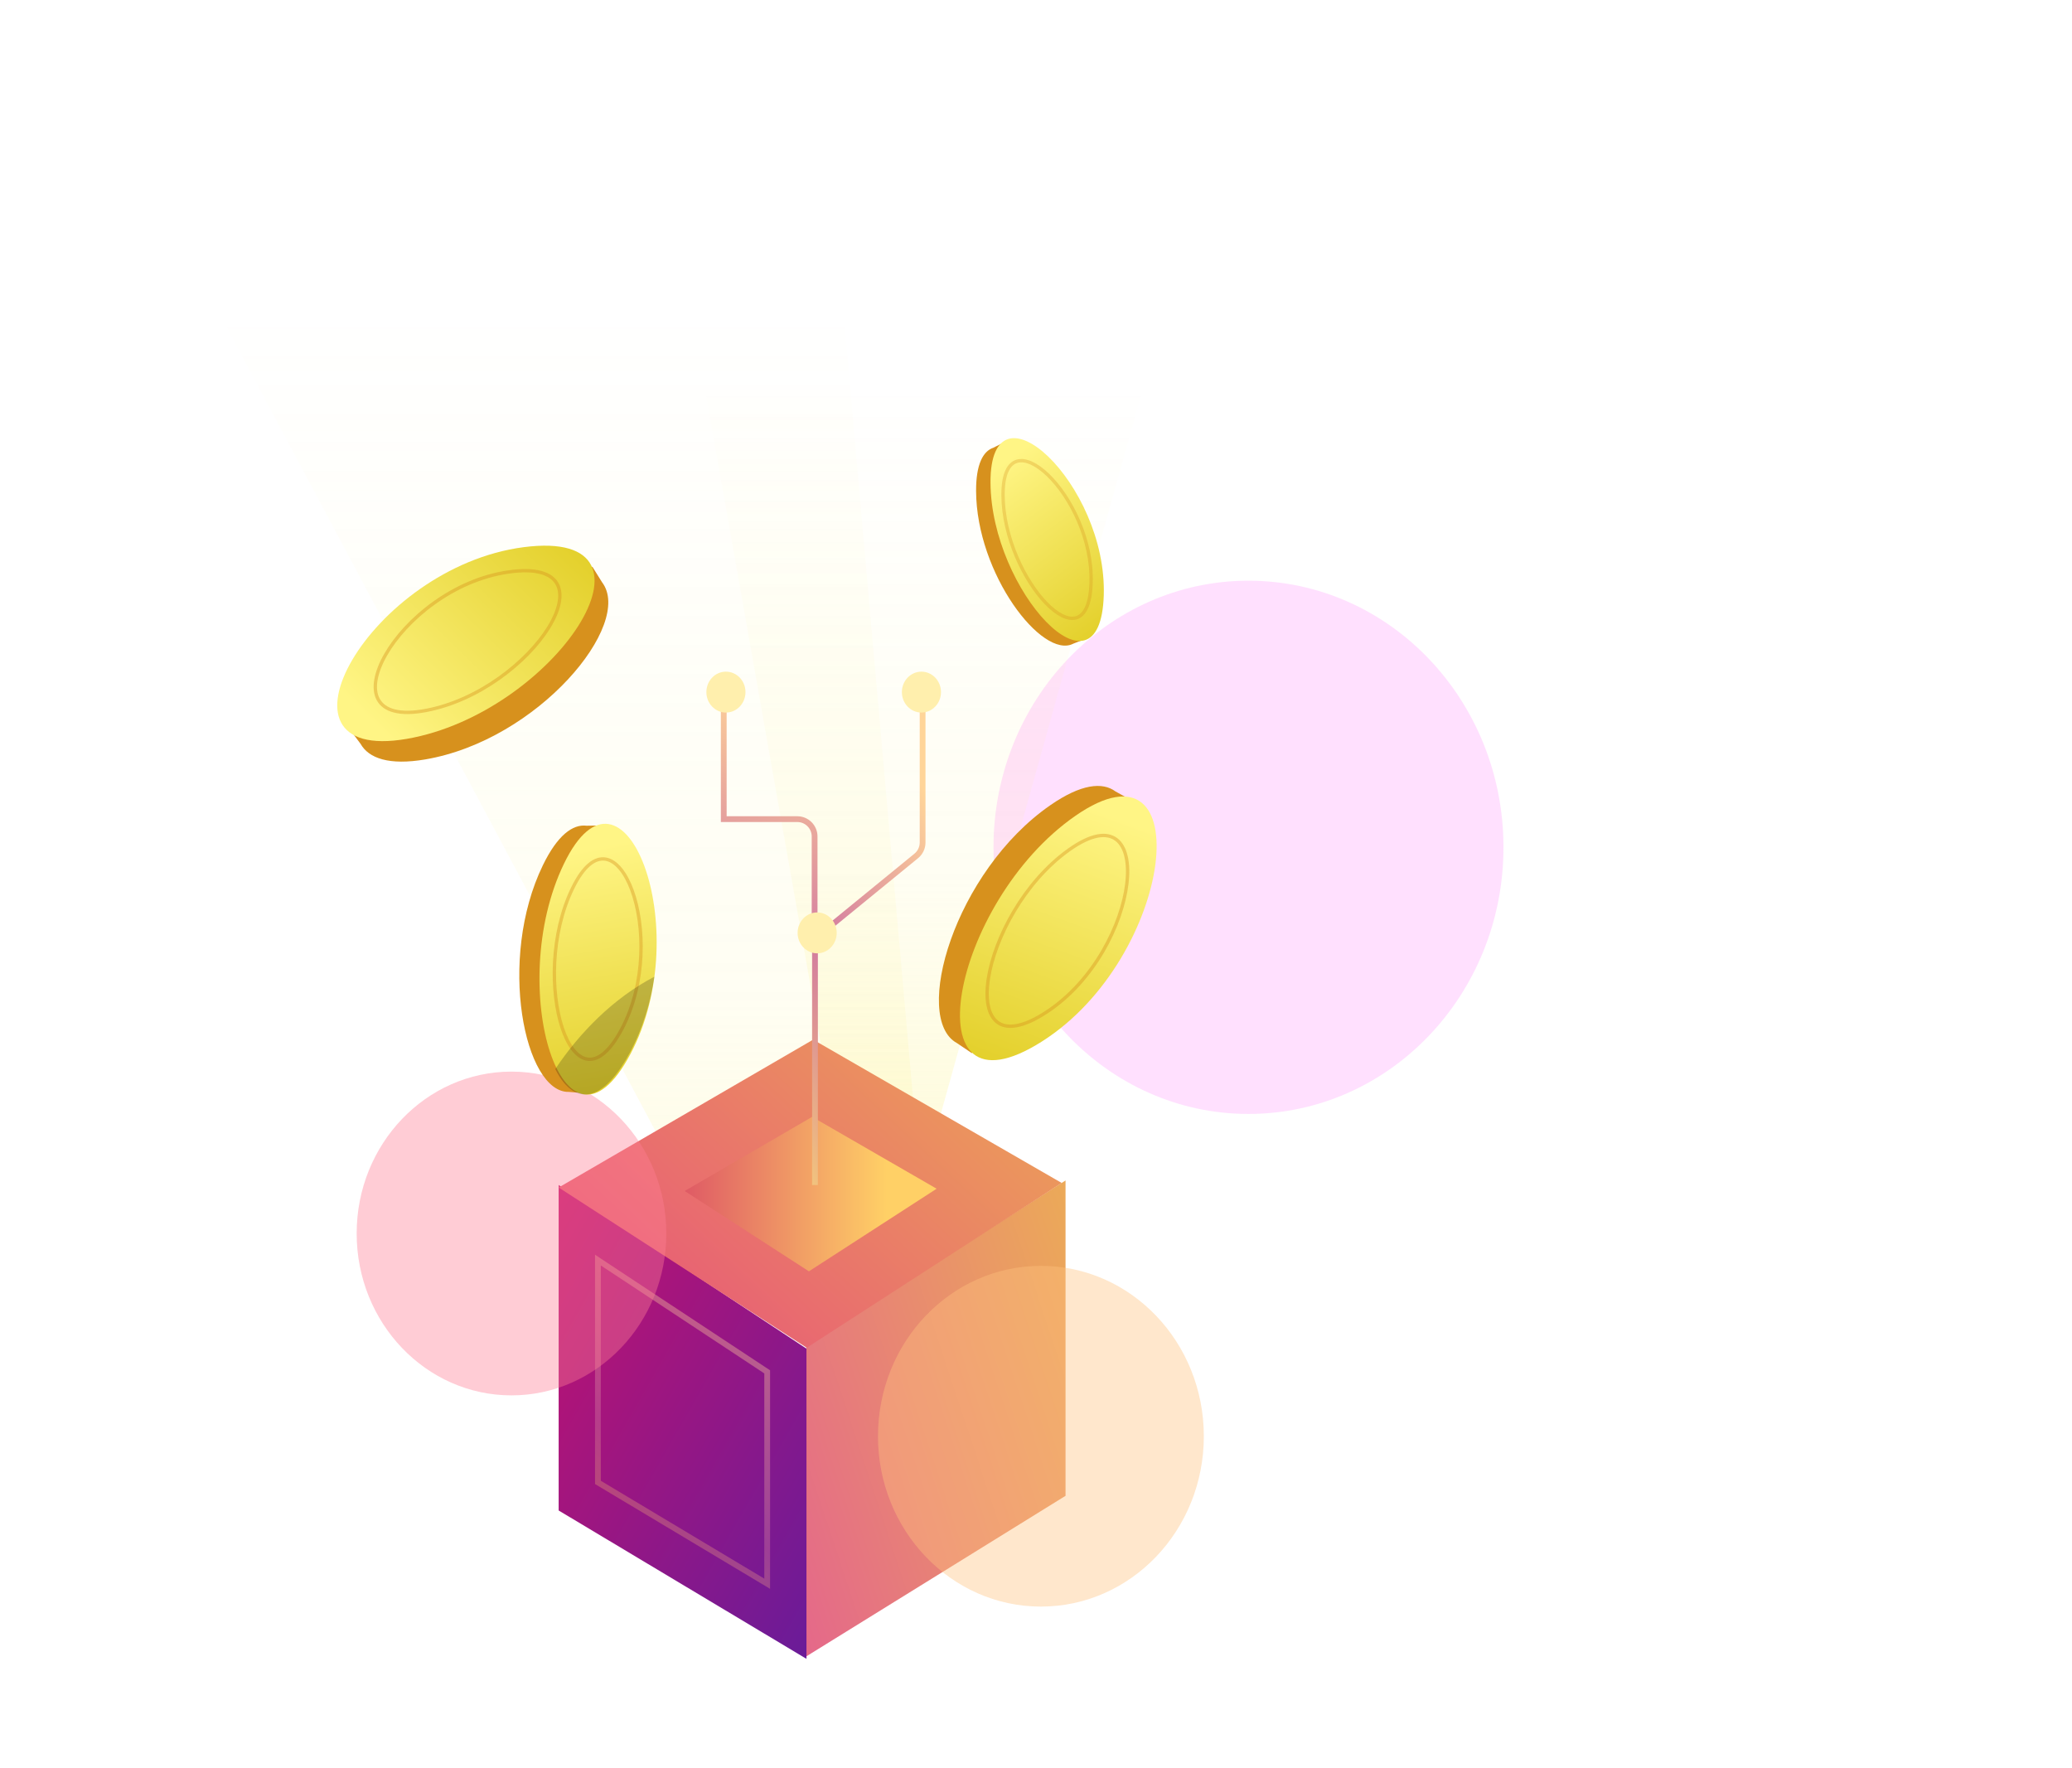 <svg width="225" height="192" viewBox="0 0 225 192" fill="none" xmlns="http://www.w3.org/2000/svg">
<g id="Icon Illustrations">
<g id="Oval 2 Copy 2" opacity="0.24" filter="url(#filter0_f)">
<ellipse cx="135.574" cy="92.002" rx="27.69" ry="28.951" fill="#FF7EFA" fill-opacity="0.98"/>
</g>
<path id="Path 33" d="M87.556 179.851L115.708 162.416V128.175L87.556 146.14V179.851Z" fill="url(#paint0_linear)"/>
<path id="Path 34" d="M87.574 180.116L60.665 164.009V128.668L87.574 146.435V180.116Z" fill="url(#paint1_linear)"/>
<path id="Path 34 Copy" opacity="0.4" d="M83.309 171.962L64.929 160.961V136.822L83.309 148.957V171.962Z" stroke="url(#paint2_linear)" stroke-width="0.628"/>
<g id="Group 39">
<path id="Path 7 Copy" opacity="0.405" d="M88.126 137.035L74.295 128.655L17.212 21.654H90.514L99.981 128.655L88.126 137.035Z" fill="url(#paint3_linear)"/>
<path id="Path 7" opacity="0.405" d="M99.981 128.763L127.642 29.503H74.295L94.053 141.171L99.981 128.763Z" fill="url(#paint4_linear)"/>
<g id="Group 23">
<path id="Combined Shape" d="M114.079 87.413C117.387 85.128 119.717 84.879 121.137 85.938L123.378 87.178L122.853 87.978C124.567 93.397 120.143 105.753 110.858 111.627C108.903 112.863 107.298 113.484 106.018 113.611L105.532 114.351L103.915 113.258C99.012 110.601 103.65 94.615 114.079 87.413Z" fill="#D7911D"/>
<path id="Path 10" d="M116.777 88.583C103.2 97.998 98.721 122.245 113.147 113.083C127.572 103.92 130.353 79.168 116.777 88.583Z" fill="url(#paint5_linear)"/>
<path id="Path 10 Copy 2" opacity="0.4" d="M116.051 92.302C106.329 99.265 103.314 116.669 113.644 109.893C123.973 103.117 125.773 85.34 116.051 92.302Z" stroke="#D7911D" stroke-width="0.363"/>
</g>
<g id="Group 23 Copy 8">
<path id="Combined Shape_2" d="M46.169 82.46C42.269 83.122 40.045 82.346 39.155 80.767L37.583 78.668L38.371 78.164C38.886 72.475 47.673 63.093 58.412 61.727C60.672 61.439 62.377 61.563 63.595 61.999L64.324 61.532L65.381 63.227C68.839 67.766 58.462 80.372 46.169 82.46Z" fill="#D7911D"/>
<path id="Path 10_2" d="M44.153 80.229C60.172 77.476 73.577 57.254 56.88 59.411C40.182 61.568 28.134 82.982 44.153 80.229Z" fill="url(#paint6_linear)"/>
<path id="Path 10 Copy 2_2" opacity="0.4" d="M46.245 77.143C57.8 74.97 67.24 60.369 55.201 62.11C43.161 63.851 34.689 79.316 46.245 77.143Z" stroke="#D7911D" stroke-width="0.363"/>
</g>
<g id="Group 23 Copy 7">
<path id="Combined Shape_3" d="M105.994 53.307C105.983 50.447 106.734 48.997 107.869 48.614L109.419 47.832L109.665 48.467C113.348 49.721 118.559 57.397 118.29 65.2C118.233 66.843 117.966 68.028 117.548 68.821L117.775 69.409L116.546 69.891C113.187 71.626 106.03 62.321 105.994 53.307Z" fill="#D7911D"/>
<path id="Path 10_3" d="M107.559 52.413C107.627 64.165 119.461 76.799 119.858 64.662C120.255 52.523 107.491 40.661 107.559 52.413Z" fill="url(#paint7_linear)"/>
<path id="Path 10 Copy 3" opacity="0.3" d="M108.92 53.778C108.973 62.914 118.173 72.738 118.482 63.301C118.791 53.864 108.867 44.641 108.92 53.778Z" stroke="#D7911D" stroke-width="0.363"/>
</g>
</g>
<path id="Path 35" d="M60.665 128.94L88.299 112.884L115.291 128.446L87.601 146.337L60.665 128.94Z" fill="url(#paint8_linear)"/>
<path id="Path 35_2" d="M74.347 129.319L88.189 121.269L101.71 129.072L87.84 138.041L74.347 129.319Z" fill="url(#paint9_linear)"/>
<g id="Oval 2" opacity="0.405" filter="url(#filter1_f)">
<ellipse cx="113.033" cy="155.946" rx="17.692" ry="18.498" fill="#FFC37E" fill-opacity="0.98"/>
</g>
<g id="Oval 2 Copy" opacity="0.405" filter="url(#filter2_f)">
<ellipse cx="55.543" cy="133.933" rx="16.812" ry="17.577" fill="#FF7E95" fill-opacity="0.98"/>
</g>
<path id="Path 53" d="M88.5 128.668V101.922L99.496 92.937C99.933 92.579 100.187 92.044 100.187 91.479V74.409" stroke="url(#paint10_linear)" stroke-width="0.628"/>
<path id="Path 54" d="M88.459 101.833V90.824C88.459 89.784 87.616 88.941 86.576 88.941H78.593V74.902" stroke="url(#paint11_linear)" stroke-width="0.628"/>
<ellipse id="Oval 5" cx="78.829" cy="75.149" rx="2.123" ry="2.22" fill="url(#paint12_linear)"/>
<ellipse id="Oval 5_2" cx="100.059" cy="75.149" rx="2.123" ry="2.22" fill="url(#paint13_linear)"/>
<ellipse id="Oval 5_3" cx="88.736" cy="101.292" rx="2.123" ry="2.22" fill="url(#paint14_linear)"/>
<g id="Group 23 Copy 6">
<path id="Combined Shape_4" d="M58.954 93.944C60.531 90.695 62.196 89.465 63.703 89.657L65.907 89.623L65.834 90.479C69.339 93.929 71.013 105.504 66.365 114.202C65.387 116.033 64.423 117.23 63.504 117.897L63.437 118.69L61.767 118.559C56.969 118.675 53.98 104.183 58.954 93.944Z" fill="#D7911D"/>
<path id="Path 10_4" d="M61.237 93.792C54.777 107.153 61.249 127.997 68.455 114.455C75.661 100.913 67.697 80.432 61.237 93.792Z" fill="url(#paint15_linear)"/>
<path id="Path 10 Copy 4" opacity="0.4" d="M62.163 96.476C57.383 106.363 62.173 121.788 67.505 111.766C72.837 101.745 66.944 86.59 62.163 96.476Z" stroke="#D7911D" stroke-width="0.363"/>
<path id="Combined Shape_5" opacity="0.2" fill-rule="evenodd" clip-rule="evenodd" d="M71.061 106.048C66.644 108.352 62.917 112.139 60.299 116.081C62.117 119.732 65.124 120.311 68.35 114.384C69.779 111.759 70.644 108.883 71.061 106.048Z" fill="black"/>
</g>
</g>
<defs>
<filter id="filter0_f" x="46.867" y="2.034" width="177.414" height="179.936" filterUnits="userSpaceOnUse" color-interpolation-filters="sRGB">
<feFlood flood-opacity="0" result="BackgroundImageFix"/>
<feBlend mode="normal" in="SourceGraphic" in2="BackgroundImageFix" result="shape"/>
<feGaussianBlur stdDeviation="10.169" result="effect1_foregroundBlur"/>
</filter>
<filter id="filter1_f" x="80.087" y="122.194" width="65.892" height="67.504" filterUnits="userSpaceOnUse" color-interpolation-filters="sRGB">
<feFlood flood-opacity="0" result="BackgroundImageFix"/>
<feBlend mode="normal" in="SourceGraphic" in2="BackgroundImageFix" result="shape"/>
<feGaussianBlur stdDeviation="2.542" result="effect1_foregroundBlur"/>
</filter>
<filter id="filter2_f" x="1.685" y="79.31" width="107.716" height="109.247" filterUnits="userSpaceOnUse" color-interpolation-filters="sRGB">
<feFlood flood-opacity="0" result="BackgroundImageFix"/>
<feBlend mode="normal" in="SourceGraphic" in2="BackgroundImageFix" result="shape"/>
<feGaussianBlur stdDeviation="6.174" result="effect1_foregroundBlur"/>
</filter>
<linearGradient id="paint0_linear" x1="104.171" y1="68.073" x2="14.74" y2="97.653" gradientUnits="userSpaceOnUse">
<stop stop-color="#EDB64F"/>
<stop offset="1" stop-color="#DD26BC"/>
</linearGradient>
<linearGradient id="paint1_linear" x1="101.268" y1="154.612" x2="46.441" y2="123.354" gradientUnits="userSpaceOnUse">
<stop stop-color="#6B1B98"/>
<stop offset="1" stop-color="#DE0F62"/>
</linearGradient>
<linearGradient id="paint2_linear" x1="62.826" y1="128.037" x2="38.434" y2="159.393" gradientUnits="userSpaceOnUse">
<stop stop-color="#FFD599"/>
<stop offset="0.482" stop-color="#D178A0"/>
<stop offset="1" stop-color="#FFCE08"/>
</linearGradient>
<linearGradient id="paint3_linear" x1="38.025" y1="33.961" x2="38.025" y2="185.136" gradientUnits="userSpaceOnUse">
<stop stop-color="#FDF27D" stop-opacity="0.01"/>
<stop offset="0.494" stop-color="#FCF17B" stop-opacity="0.24"/>
<stop offset="1" stop-color="#FBF079"/>
</linearGradient>
<linearGradient id="paint4_linear" x1="64.058" y1="42" x2="64.058" y2="150.388" gradientUnits="userSpaceOnUse">
<stop stop-color="#FDF27D" stop-opacity="0.01"/>
<stop offset="0.494" stop-color="#FCF17B" stop-opacity="0.24"/>
<stop offset="1" stop-color="#FBF079"/>
</linearGradient>
<linearGradient id="paint5_linear" x1="100.964" y1="81.442" x2="88.139" y2="116.956" gradientUnits="userSpaceOnUse">
<stop stop-color="#FFF585"/>
<stop offset="1" stop-color="#DCC613"/>
</linearGradient>
<linearGradient id="paint6_linear" x1="55.856" y1="93.564" x2="81.757" y2="67.178" gradientUnits="userSpaceOnUse">
<stop stop-color="#FFF585"/>
<stop offset="1" stop-color="#DCC613"/>
</linearGradient>
<linearGradient id="paint7_linear" x1="97.523" y1="58.6" x2="113.308" y2="80.106" gradientUnits="userSpaceOnUse">
<stop stop-color="#FFF585"/>
<stop offset="1" stop-color="#DCC613"/>
</linearGradient>
<linearGradient id="paint8_linear" x1="107.201" y1="90.526" x2="49.505" y2="152.319" gradientUnits="userSpaceOnUse">
<stop stop-color="#EDB64F"/>
<stop offset="0.978" stop-color="#E64082"/>
</linearGradient>
<linearGradient id="paint9_linear" x1="96.274" y1="119.439" x2="62.937" y2="119.439" gradientUnits="userSpaceOnUse">
<stop stop-color="#FFD066"/>
<stop offset="1" stop-color="#CE1D64"/>
</linearGradient>
<linearGradient id="paint10_linear" x1="87.162" y1="60.844" x2="55.027" y2="77.856" gradientUnits="userSpaceOnUse">
<stop stop-color="#FFD599"/>
<stop offset="0.482" stop-color="#D178A0"/>
<stop offset="1" stop-color="#FFE26F"/>
</linearGradient>
<linearGradient id="paint11_linear" x1="73.123" y1="71.302" x2="55.288" y2="122.833" gradientUnits="userSpaceOnUse">
<stop stop-color="#FFD599"/>
<stop offset="1" stop-color="#A014A8"/>
</linearGradient>
<linearGradient id="paint12_linear" x1="240.223" y1="227.06" x2="235.631" y2="214.937" gradientUnits="userSpaceOnUse">
<stop stop-color="#FFFCF5"/>
<stop offset="1" stop-color="#FFEFAD"/>
</linearGradient>
<linearGradient id="paint13_linear" x1="303.913" y1="227.06" x2="299.321" y2="214.937" gradientUnits="userSpaceOnUse">
<stop stop-color="#FFFCF5"/>
<stop offset="1" stop-color="#FFEFAD"/>
</linearGradient>
<linearGradient id="paint14_linear" x1="269.945" y1="305.49" x2="265.353" y2="293.366" gradientUnits="userSpaceOnUse">
<stop stop-color="#FFFCF5"/>
<stop offset="1" stop-color="#FFEFAD"/>
</linearGradient>
<linearGradient id="paint15_linear" x1="46.344" y1="95.277" x2="52.348" y2="128.362" gradientUnits="userSpaceOnUse">
<stop stop-color="#FFF585"/>
<stop offset="1" stop-color="#DCC613"/>
</linearGradient>
</defs>
</svg>
